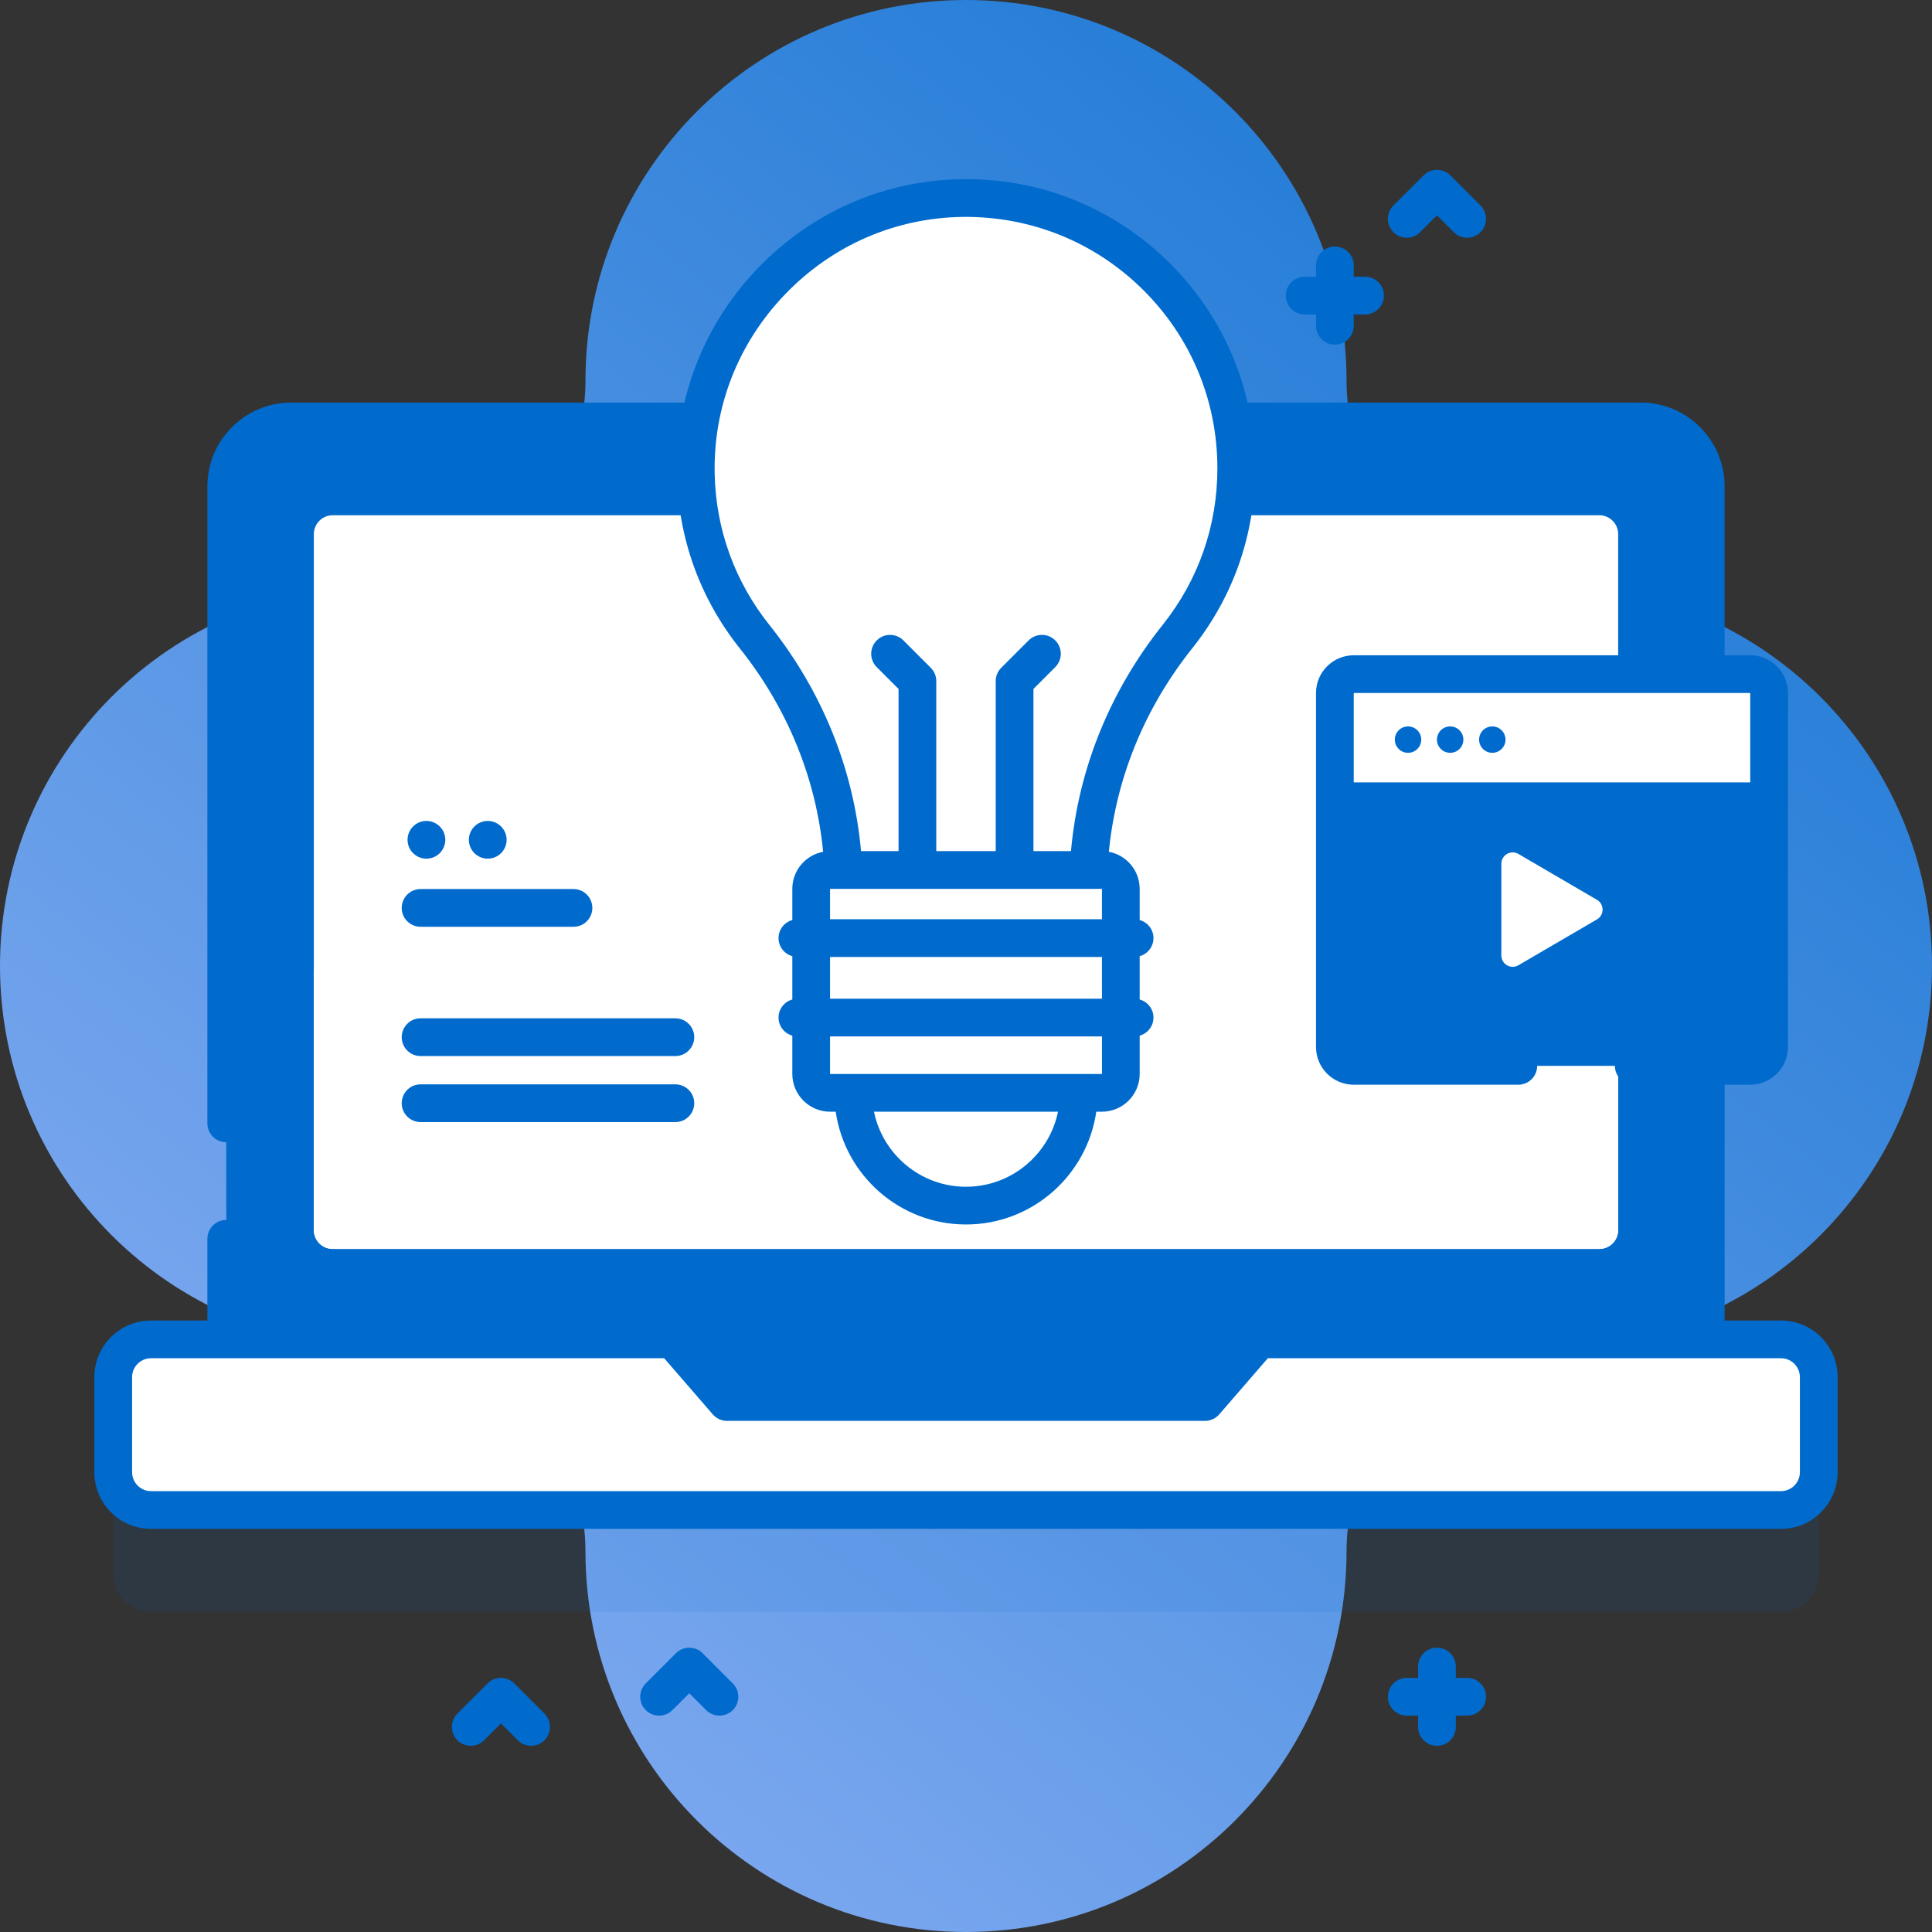 <svg width="155" height="155" viewBox="0 0 155 155" fill="none" xmlns="http://www.w3.org/2000/svg">
<rect x="0" y="0" width="155" height="155" fill="#333333" stroke="none"/>
<path d="M124.47 46.97C115.391 46.97 108.03 39.61 108.03 30.53C108.03 13.669 94.361 0 77.5 0C60.639 0 46.97 13.669 46.97 30.53C46.97 39.609 39.61 46.969 30.53 46.969C13.669 46.97 0 60.639 0 77.5C0 94.361 13.669 108.03 30.53 108.03C39.609 108.03 46.969 115.39 46.969 124.47C46.97 141.331 60.639 155 77.5 155C94.361 155 108.03 141.331 108.03 124.47C108.03 115.391 115.39 108.03 124.47 108.03C141.331 108.03 155 94.361 155 77.5C155 60.639 141.331 46.97 124.47 46.97Z" fill="url(#paint0_linear)"/>
<path d="M109.515 22.2H108.607V21.292C108.607 20.456 107.93 19.779 107.094 19.779C106.257 19.779 105.58 20.456 105.58 21.292V22.2H104.672C103.835 22.2 103.158 22.878 103.158 23.714C103.158 24.55 103.835 25.228 104.672 25.228H105.58V26.136C105.58 26.972 106.257 27.65 107.094 27.65C107.93 27.65 108.607 26.972 108.607 26.136V25.228H109.515C110.352 25.228 111.029 24.55 111.029 23.714C111.029 22.878 110.352 22.2 109.515 22.2Z" fill="#006BCD"/>
<path d="M117.706 134.613H116.798V133.705C116.798 132.868 116.12 132.191 115.284 132.191C114.448 132.191 113.771 132.868 113.771 133.705V134.613H112.862C112.026 134.613 111.349 135.29 111.349 136.126C111.349 136.963 112.026 137.64 112.862 137.64H113.771V138.548C113.771 139.384 114.448 140.062 115.284 140.062C116.12 140.062 116.798 139.384 116.798 138.548V137.64H117.706C118.542 137.64 119.22 136.963 119.22 136.126C119.22 135.29 118.542 134.613 117.706 134.613Z" fill="#006BCD"/>
<path d="M117.706 19.072C117.319 19.072 116.931 18.925 116.636 18.629L115.284 17.277L113.933 18.629C113.342 19.22 112.383 19.22 111.792 18.629C111.201 18.038 111.201 17.079 111.792 16.488L114.214 14.067C114.805 13.475 115.764 13.475 116.355 14.067L118.776 16.488C119.368 17.079 119.368 18.038 118.776 18.629C118.481 18.925 118.093 19.072 117.706 19.072Z" fill="#006BCD"/>
<path d="M42.61 140.062C42.223 140.062 41.835 139.914 41.54 139.618L40.188 138.267L38.836 139.618C38.246 140.21 37.287 140.21 36.696 139.618C36.105 139.027 36.105 138.069 36.696 137.478L39.118 135.056C39.709 134.465 40.668 134.465 41.258 135.056L43.68 137.478C44.271 138.069 44.271 139.027 43.68 139.618C43.385 139.914 42.997 140.062 42.61 140.062Z" fill="#006BCD"/>
<path d="M57.721 137.64C57.334 137.64 56.946 137.492 56.651 137.197L55.299 135.845L53.948 137.197C53.357 137.788 52.398 137.788 51.807 137.197C51.216 136.606 51.216 135.647 51.807 135.056L54.229 132.634C54.82 132.043 55.779 132.043 56.37 132.634L58.791 135.056C59.383 135.647 59.383 136.606 58.791 137.197C58.496 137.492 58.108 137.64 57.721 137.64Z" fill="#006BCD"/>
<path opacity="0.1" d="M145.915 118.657V126.289C145.915 127.96 144.562 129.316 142.888 129.316H12.112C10.438 129.316 9.085 127.96 9.085 126.289V118.657C9.085 116.986 10.438 115.629 12.112 115.629H53.286C53.725 115.629 54.143 115.82 54.43 116.153L58.328 120.655H96.672L100.57 116.153C100.857 115.82 101.275 115.629 101.714 115.629H142.888C144.562 115.629 145.915 116.986 145.915 118.657Z" fill="#006BCD"/>
<path d="M136.848 39.023V114.624H18.152V39.023C18.152 36.144 20.483 33.812 23.362 33.812H131.638C134.517 33.812 136.848 36.144 136.848 39.023Z" fill="#006BCD"/>
<path d="M145.915 110.483V118.115C145.915 119.786 144.562 121.142 142.888 121.142H12.112C10.438 121.142 9.085 119.786 9.085 118.115V110.483C9.085 108.812 10.438 107.456 12.112 107.456H53.286C53.725 107.456 54.143 107.646 54.43 107.979L58.328 112.481H96.672L100.57 107.979C100.857 107.647 101.275 107.456 101.714 107.456H142.888C144.562 107.456 145.915 108.812 145.915 110.483Z" fill="white"/>
<path d="M128.307 100.198H26.693C25.857 100.198 25.179 99.52 25.179 98.684V42.85C25.179 42.014 25.857 41.337 26.693 41.337H128.307C129.143 41.337 129.821 42.014 129.821 42.85V98.684C129.821 99.52 129.144 100.198 128.307 100.198Z" fill="white"/>
<path d="M129.822 77.803V98.685C129.822 99.521 129.144 100.199 128.308 100.199H26.692C25.857 100.199 25.178 99.521 25.178 98.685V77.803H129.822Z" fill="white"/>
<path d="M46.009 74.354H33.743C32.906 74.354 32.229 73.676 32.229 72.84C32.229 72.004 32.906 71.326 33.743 71.326H46.009C46.846 71.326 47.523 72.004 47.523 72.84C47.523 73.676 46.845 74.354 46.009 74.354Z" fill="#006BCD"/>
<path d="M54.183 84.724H33.743C32.906 84.724 32.229 84.046 32.229 83.21C32.229 82.374 32.906 81.696 33.743 81.696H54.183C55.019 81.696 55.697 82.374 55.697 83.21C55.697 84.046 55.019 84.724 54.183 84.724Z" fill="#006BCD"/>
<path d="M54.183 90.022H33.743C32.906 90.022 32.229 89.344 32.229 88.508C32.229 87.673 32.906 86.995 33.743 86.995H54.183C55.019 86.995 55.697 87.673 55.697 88.508C55.697 89.344 55.019 90.022 54.183 90.022Z" fill="#006BCD"/>
<path d="M34.211 68.889C35.047 68.889 35.725 68.212 35.725 67.376C35.725 66.54 35.047 65.862 34.211 65.862C33.375 65.862 32.697 66.54 32.697 67.376C32.697 68.212 33.375 68.889 34.211 68.889Z" fill="#006BCD"/>
<path d="M39.13 68.889C39.966 68.889 40.644 68.212 40.644 67.376C40.644 66.54 39.966 65.862 39.13 65.862C38.294 65.862 37.617 66.54 37.617 67.376C37.617 68.212 38.294 68.889 39.13 68.889Z" fill="#006BCD"/>
<path d="M77.191 15.889C65.194 16.056 55.543 26.092 55.824 38.087C55.939 42.994 57.685 47.498 60.54 51.078C64.819 56.441 67.346 62.974 67.666 69.797H87.334C87.654 62.972 90.185 56.439 94.463 51.073C97.417 47.369 99.182 42.675 99.182 37.569C99.182 25.492 89.307 15.721 77.191 15.889Z" fill="white"/>
<path d="M73.602 71.312C72.766 71.312 72.089 70.634 72.089 69.798V55.272L70.337 53.52C69.746 52.929 69.746 51.971 70.337 51.38C70.928 50.788 71.887 50.788 72.478 51.38L74.672 53.575C74.957 53.858 75.116 54.243 75.116 54.645V69.798C75.116 70.634 74.439 71.312 73.602 71.312Z" fill="#006BCD"/>
<path d="M81.398 71.311C80.562 71.311 79.884 70.633 79.884 69.797V54.644C79.884 54.242 80.043 53.857 80.328 53.574L82.522 51.379C83.113 50.788 84.072 50.788 84.663 51.379C85.254 51.97 85.254 52.928 84.663 53.519L82.911 55.271V69.797C82.911 70.633 82.234 71.311 81.398 71.311Z" fill="#006BCD"/>
<path d="M88.407 87.675H66.593C65.757 87.675 65.08 86.998 65.08 86.162V71.311C65.08 70.475 65.757 69.797 66.593 69.797H88.407C89.243 69.797 89.921 70.475 89.921 71.311V86.162C89.921 86.998 89.243 87.675 88.407 87.675Z" fill="white"/>
<path d="M86.549 87.675C86.549 92.672 82.497 96.724 77.5 96.724C72.503 96.724 68.452 92.672 68.452 87.675H86.549Z" fill="white"/>
<path d="M140.417 85.51H108.607C107.771 85.51 107.094 84.832 107.094 83.996V55.598C107.094 54.762 107.771 54.084 108.607 54.084H140.417C141.253 54.084 141.93 54.762 141.93 55.598V83.996C141.93 84.832 141.253 85.51 140.417 85.51Z" fill="#006BCD"/>
<path d="M141.93 62.769V55.598C141.93 54.763 141.253 54.085 140.417 54.085H108.607C107.771 54.085 107.094 54.763 107.094 55.598V62.769H141.93Z" fill="white"/>
<path d="M142.888 105.942H138.363V87.023H140.417C142.086 87.023 143.444 85.665 143.444 83.996V55.598C143.444 53.929 142.086 52.571 140.417 52.571H138.363V39.022C138.363 35.315 135.347 32.298 131.639 32.298H100.092C99.113 28.064 96.962 24.184 93.787 21.053C89.332 16.66 83.445 14.281 77.17 14.376C70.966 14.462 65.16 16.99 60.821 21.494C57.865 24.563 55.852 28.28 54.912 32.298H23.361C19.653 32.298 16.637 35.315 16.637 39.022V90.124C16.637 90.96 17.315 91.638 18.151 91.638C18.987 91.638 19.664 90.96 19.664 90.124V39.022C19.664 36.984 21.323 35.326 23.361 35.326H54.419C54.33 36.249 54.288 37.181 54.311 38.122C54.431 43.227 56.175 48.033 59.356 52.022C63.172 56.805 65.462 62.417 66.039 68.337C64.634 68.598 63.566 69.831 63.566 71.311V73.811C62.929 73.99 62.46 74.568 62.46 75.262C62.46 75.955 62.929 76.534 63.566 76.713V80.186C62.929 80.365 62.46 80.943 62.46 81.637C62.46 82.331 62.929 82.909 63.566 83.088V86.161C63.566 87.831 64.924 89.189 66.593 89.189H67.048C67.785 94.298 72.19 98.237 77.5 98.237C82.81 98.237 87.215 94.298 87.952 89.189H88.407C90.076 89.189 91.434 87.831 91.434 86.162V83.088C92.071 82.909 92.54 82.331 92.54 81.638C92.54 80.944 92.07 80.365 91.434 80.186V76.713C92.071 76.534 92.54 75.956 92.54 75.262C92.54 74.568 92.07 73.99 91.434 73.811V71.311C91.434 69.831 90.366 68.598 88.961 68.337C89.538 62.42 91.83 56.806 95.647 52.017C98.95 47.874 100.696 42.878 100.696 37.569C100.696 36.815 100.658 36.067 100.588 35.326H131.639C133.677 35.326 135.336 36.984 135.336 39.022V52.571H108.607C106.938 52.571 105.58 53.929 105.58 55.598V83.996C105.58 85.666 106.938 87.024 108.607 87.024H121.81C122.646 87.024 123.324 86.346 123.324 85.51C123.324 84.674 122.646 83.996 121.81 83.996H108.607V55.598H140.417V83.996H131.074C130.238 83.996 129.56 84.674 129.56 85.51C129.56 86.346 130.238 87.024 131.074 87.024H135.336V105.942H101.714C100.835 105.942 100 106.324 99.425 106.988L95.98 110.968H59.019L55.575 106.988C54.999 106.324 54.165 105.942 53.285 105.942H19.664V99.388C19.664 98.552 18.987 97.874 18.151 97.874C17.315 97.874 16.637 98.552 16.637 99.388V105.942H12.112C9.609 105.942 7.571 107.979 7.571 110.483V118.115C7.571 120.619 9.609 122.656 12.112 122.656H142.888C145.392 122.656 147.429 120.619 147.429 118.115V110.483C147.429 107.979 145.392 105.942 142.888 105.942ZM88.407 71.311L88.407 73.748H66.593V71.311H67.666H87.334H88.407ZM88.407 76.775L88.408 80.124H66.593V76.775H88.407ZM77.5 95.21C73.864 95.21 70.821 92.621 70.118 89.189H84.882C84.179 92.621 81.136 95.21 77.5 95.21ZM86.549 86.162H68.452H66.593V83.151H88.408L88.409 86.162H86.549ZM93.28 50.13C89.043 55.445 86.514 61.694 85.921 68.284H69.079C68.486 61.691 65.959 55.444 61.723 50.134C58.958 46.667 57.441 42.489 57.337 38.052C57.211 32.652 59.222 27.518 63.002 23.595C66.775 19.677 71.822 17.478 77.212 17.403C82.657 17.336 87.787 19.389 91.661 23.209C95.535 27.029 97.668 32.129 97.668 37.57C97.668 42.185 96.151 46.528 93.28 50.13ZM144.401 118.115C144.401 118.949 143.722 119.629 142.888 119.629H12.112C11.278 119.629 10.599 118.949 10.599 118.115V110.483C10.599 109.648 11.278 108.969 12.112 108.969H53.286L57.184 113.471C57.471 113.804 57.889 113.995 58.328 113.995H96.672C97.112 113.995 97.529 113.804 97.817 113.471L101.714 108.969H142.888C143.722 108.969 144.401 109.648 144.401 110.483V118.115Z" fill="#006BCD"/>
<path d="M120.451 69.295V76.656C120.451 77.358 121.212 77.794 121.818 77.441L128.122 73.76C128.722 73.409 128.722 72.542 128.122 72.191L121.818 68.51C121.212 68.157 120.451 68.594 120.451 69.295Z" fill="white"/>
<path d="M112.963 60.397C113.548 60.397 114.023 59.923 114.023 59.337C114.023 58.752 113.548 58.278 112.963 58.278C112.378 58.278 111.904 58.752 111.904 59.337C111.904 59.923 112.378 60.397 112.963 60.397Z" fill="#006BCD"/>
<path d="M116.344 60.397C116.929 60.397 117.403 59.923 117.403 59.337C117.403 58.752 116.929 58.278 116.344 58.278C115.759 58.278 115.284 58.752 115.284 59.337C115.284 59.923 115.759 60.397 116.344 60.397Z" fill="#006BCD"/>
<path d="M119.724 60.397C120.309 60.397 120.784 59.923 120.784 59.337C120.784 58.752 120.309 58.278 119.724 58.278C119.139 58.278 118.665 58.752 118.665 59.337C118.665 59.923 119.139 60.397 119.724 60.397Z" fill="#006BCD"/>
<defs>
<linearGradient id="paint0_linear" x1="176.52" y1="-13.084" x2="-11.208" y2="224.193" gradientUnits="userSpaceOnUse">
<stop stop-color="#006BCD"/>
<stop offset="1" stop-color="#B7C5FF"/>
</linearGradient>
</defs>
</svg>
